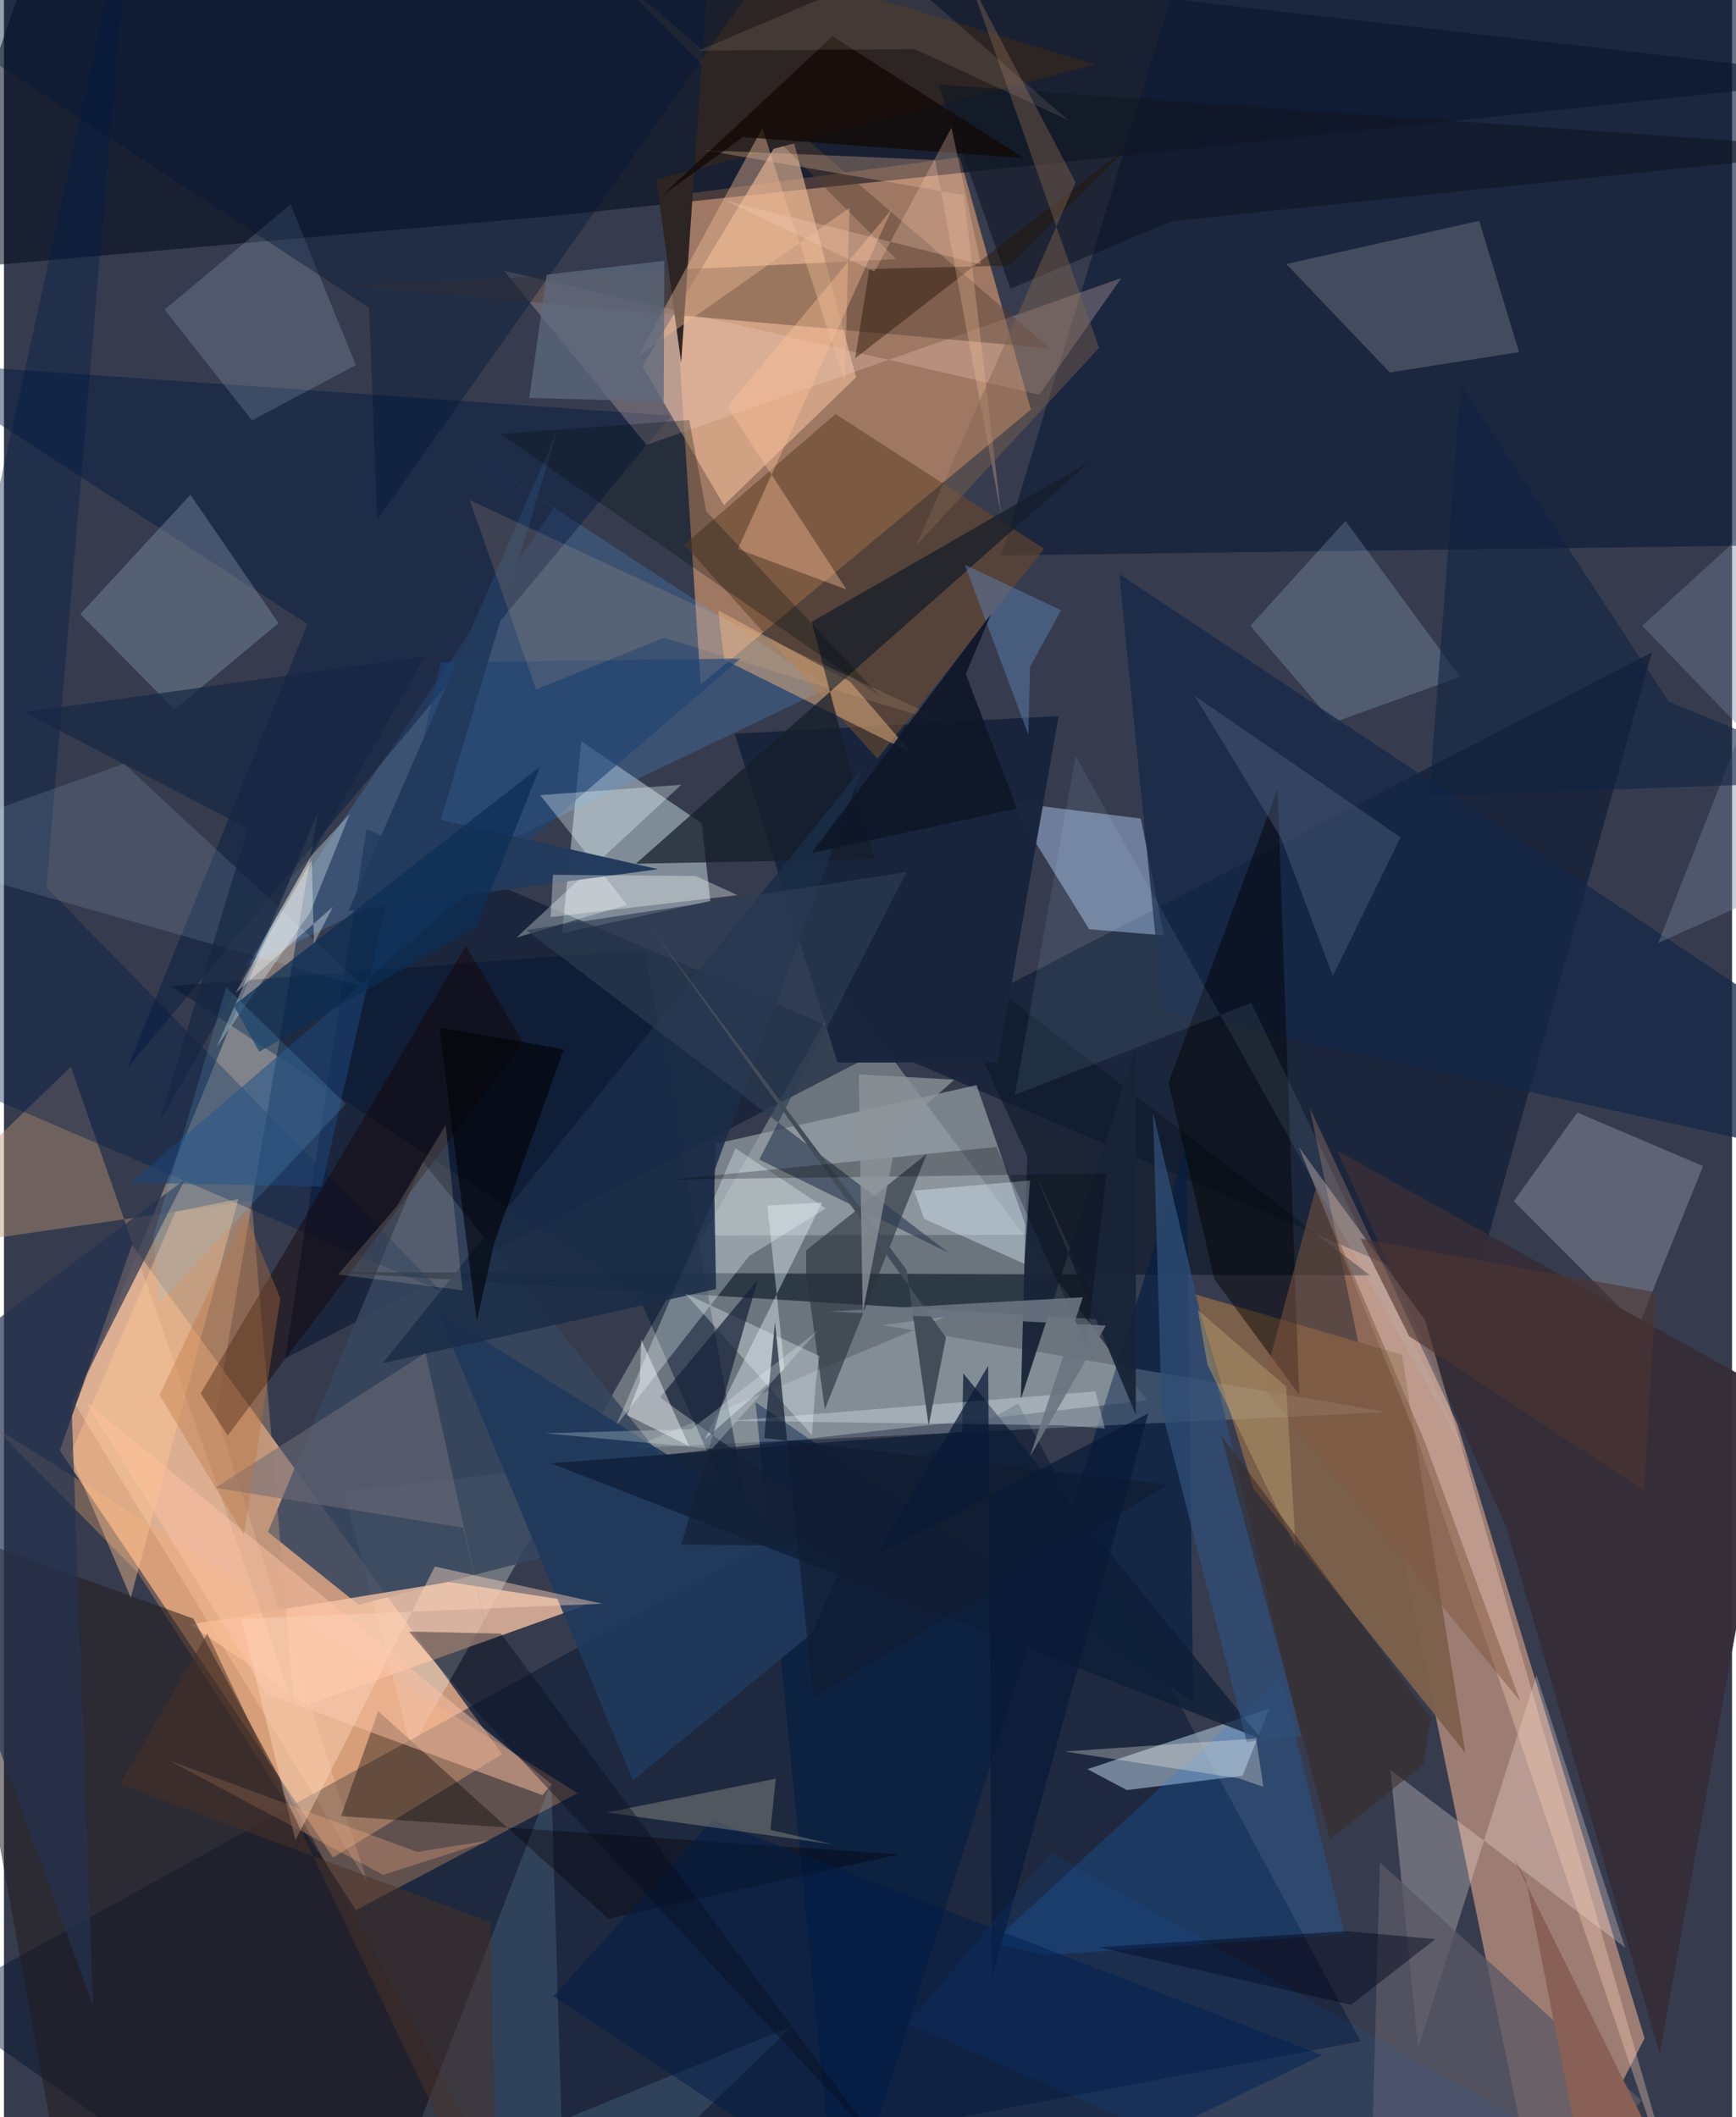 <svg xmlns="http://www.w3.org/2000/svg" width="228" height="278" viewBox="0 0 836 1024"><path fill="#363c4e" d="M0 0h836v1024H0z"/><path fill="#fdbc90" fill-opacity=".725" d="M240.99 848.44L61.991 602.014 27.05 701.602l132.165 196.775z"/><path fill="#e8a371" fill-opacity=".592" d="M321.85 94.891l15.175 236.239L496.79 198.085l-34.41-122.05z"/><path fill="#ecae8f" fill-opacity=".569" d="M703.109 688.741l-71.396-152.836 113.058 545.912 48.912-95.989z"/><path fill="#f3fcf4" fill-opacity=".29" d="M405.454 479.23l-208.4 366.364-32.611-124.328 388.52-43.954z"/><path fill="#00081b" fill-opacity=".541" d="M27.467-62l-66.506 193.184 304.515-26.7L898 37.702z"/><path fill="#fcd3b5" fill-opacity=".384" d="M176.023 910.906l-73.4-226.988 49.45-291.843L34.624 679.64z"/><path fill="#001130" fill-opacity=".435" d="M-33.24 968.79l523.863-289.913L656.275 987.34 134.621 1086z"/><path fill="#e2f3fb" fill-opacity=".431" d="M341.722 435.811l-4.168-37.623-58.258-39.716-9.317 92.926z"/><path fill="#00102b" fill-opacity=".506" d="M797.235 315.5L136.098 656.986l39.29-256.01 534.137 227.86z"/><path fill="#f0bd99" fill-opacity=".604" d="M379.719 59.683l-70.83 117.462 39.35 67.186 63.977-61.815z"/><path fill="#0a1a37" fill-opacity=".612" d="M482.42 268.608L582.917-62l266.035 26.28L898 263.241z"/><path fill="#37465e" fill-opacity=".875" d="M340.79 732.678L171.45 776.1l-43.73-35.13 74.833-179.208z"/><path fill="#f8c5a7" fill-opacity=".765" d="M215.247 765.17l68.09 10.551-136.211 48.773-57.119-38.764z"/><path fill="#7c604b" fill-opacity=".965" d="M676.324 655.26l30.703 192.634L604.35 719.85l-28.483-93.965z"/><path fill="#0f1a2a" fill-opacity=".659" d="M445.45 451.64l215.43 165.215-503.419-1.605 374.137 22.987z"/><path fill="#c2daec" fill-opacity=".51" d="M524.164 855.654l19.046 10.144 55.976-6.95 12.943-32.378z"/><path fill="#b8d4fd" fill-opacity=".435" d="M487.063 388.072l37.944 61.383 36.161 2.967-11.19-56.508z"/><path fill="#18243c" fill-opacity=".973" d="M480.735 513.88l29.494-167.594-156.722 8.597 49.717 159.023z"/><path fill="#56a5fb" fill-opacity=".208" d="M116.008 467.847l149.91-222.156-88.498-58.297 221.624 145.13z"/><path fill="#9fa8ad" fill-opacity=".635" d="M470.504 524.838l-126.091 28.326-1.435 44.403 152.833-.313z"/><path fill="#f8ae70" fill-opacity=".306" d="M64.77 760.685l-69.94-70.843 282.673 177.446-107.242 56.55z"/><path fill="#ffefea" fill-opacity=".275" d="M784.256 941.948l-113.504-85.903 13.384 134.574 57.256-180.372z"/><path fill="#241c1d" fill-opacity=".533" d="M33.221 1086h222.717L91.626 782.883l-121.72-44.136z"/><path fill="#67482d" fill-opacity=".62" d="M402.285 200.252l100.886 65.132-80.6 101.6-93.422-103.579z"/><path fill="#071f41" fill-opacity=".706" d="M363.593 678.23l211.76 144.891-3.302-269.291L403.848 1086z"/><path fill="#828895" fill-opacity=".522" d="M821.966 563.965l-31.233 77.488-60.288-60.46 30.665-42.905z"/><path fill="#03193e" fill-opacity=".435" d="M-48.666 174.93l371.443 26.118L59.531 516.889l87.292-215.027z"/><path fill="#f8d3c8" fill-opacity=".259" d="M540.543 134.505L310.829 215.18l-68.925-84.217L500.9 190.918z"/><path fill="#676a7c" fill-opacity=".537" d="M713.684 106.817l-93.344 20.882 50.088 52.461 62.537-9.854z"/><path fill="#a7b8d1" fill-opacity=".29" d="M132.84 301.398l-50.3 41.789-45.562-46.18 53.209-57.722z"/><path fill="#563e30" fill-opacity=".439" d="M431.715 125.364L165.179 138.1l340.828 30.4-218.74-187.944z"/><path fill="#e3f9fd" fill-opacity=".196" d="M455.6 636.85l-30.576 4.049 244.042 42.071-365.435 17.436z"/><path fill="#001530" fill-opacity=".447" d="M306.3 625.366l58.064 131.358-54.328-297.53-229.175 17.724z"/><path fill="#b79073" fill-opacity=".443" d="M32.36 515.95L-62 607.148l181.818-26.36 20.548 244.463z"/><path fill="#e6b382" fill-opacity=".51" d="M348.407 319.068l-2.863-23.862 63.694 34.39 29.737 34.522z"/><path fill="#5a5765" fill-opacity=".769" d="M792.146 1015.914L665.62 900.764 660.597 1086h75.726z"/><path fill="#352d37" fill-opacity=".965" d="M726.73 738.344l74.298 254.889 57.198-318.124-213.199-118.524z"/><path fill="#bcd8f5" fill-opacity=".204" d="M602.98 302.688l46.024-50.748 55.37 75.428-61.359 22.18z"/><path fill="#ffd6bd" fill-opacity=".333" d="M626.444 554.826l57.042 140.477L816.333 1086 687.506 638.508z"/><path fill="#f4ffff" fill-opacity=".306" d="M360.543 607.454l37.034-22.987-43.717-29.056-57.877 134.404z"/><path fill="#001c47" fill-opacity=".384" d="M-62 507.086L61.593-55.462 20.55 429.208l190.754 195.1z"/><path fill="#152848" fill-opacity=".765" d="M560.642 488.788L898 563.558v-47.525L539.557 277.667z"/><path fill="#1382fe" fill-opacity=".18" d="M504.55 945.63l144.072-9.966-30.86-124.757L478.02 939.59z"/><path fill="#000100" fill-opacity=".451" d="M585.563 618.678l40.994 55.85-10.394-292.79-52.794 141.858z"/><path fill="#cfe1fc" fill-opacity=".169" d="M138.62 98.838l-60.901 50.901 42.252 53.58 50.263-26.71z"/><path fill="#151d29" fill-opacity=".733" d="M525.24 223.37L305.7 417.75l115.236-2.241-30.198-114.72z"/><path fill="#29313b" fill-opacity=".616" d="M388.105 604.759l58.318-46.696-49.306 123.615-9.038-65.941z"/><path fill="#9ccdf0" fill-opacity=".153" d="M264.768 861.832l-75.98 196.95 192.65-78.89L271.529 1086z"/><path fill="#040101" fill-opacity=".357" d="M292.405 928.03L181.042 827.656l-17.96 50.75 269.933 18.502z"/><path fill="#1f395c" fill-opacity=".882" d="M209.932 634.361l195.703 121.993-14.596 33.555-86.795 71.21z"/><path fill="#ffc3a5" fill-opacity=".478" d="M39.647 677.859l225.373 185.14-4.498 5.24-133.765-49.08z"/><path fill="#2d2624" fill-opacity=".996" d="M315.614 86.823L527.96 31.199 341.4-25.153l-13.805 200.628z"/><path fill="#140200" fill-opacity=".431" d="M108.24 694.3l-13.082-20.348 128.32-216.413 27.584 46.643z"/><path fill="#d5f4ff" fill-opacity=".125" d="M-3.354 427.053L-62 412.156l120.054-42.779 116.692 108.257z"/><path fill="#0e1522" fill-opacity=".576" d="M898 72.43l-333.038 34.533-78.066 32.662L452.1 40.913z"/><path fill="#001c48" fill-opacity=".502" d="M265.767 965.51L447.329 1086l190.357-91.969-294.77-113.665z"/><path fill="#1a2d47" fill-opacity=".859" d="M343.474 566.892l71.795-195.476-232.082 287.913 161.3-35.86z"/><path fill="#f0be99" fill-opacity=".408" d="M366.852 62L306.86 172.305l102.206-71.782-2.322 84.341z"/><path fill="#f2ffff" fill-opacity=".314" d="M394.458 655.829l-1.678 12.575-1.908 25.761-61.347-68.547z"/><path fill="#0e1e37" fill-opacity=".757" d="M464.08 664.217l-.515 28.394-198.974 15.108 343.89 133.48z"/><path fill="#1e4373" fill-opacity=".62" d="M211.219 320.416l-57.478 253.45-92.574-1.778 295.189-253.583z"/><path fill="#e9fdff" fill-opacity=".325" d="M138.676 424.672l28.6-30.957-19.105 47.507-45.36 65.306z"/><path fill="#c1c2a6" fill-opacity=".306" d="M370.8 885.071l30.316 7.003-109.355-15.446 81.657-16.351z"/><path fill="#ecfbfd" fill-opacity=".329" d="M301.443 437.637l-53.502 15.84 79.763-73.919-68.278 5.006z"/><path fill="#2e4e76" fill-opacity=".765" d="M601.244 842.538l26.17-2.896-71.558-301.593 4.24 144.108z"/><path fill="#070b1a" fill-opacity=".392" d="M240.495 790.137l183.259 247.608-194.99-209.777-32.779-38.842z"/><path fill="#011837" fill-opacity=".404" d="M176.652 148.838L-62-7.454 401.534-62l-221.02 313.535z"/><path fill="#75849c" fill-opacity=".392" d="M898 412.178l-97.686 43.916L898 206.368l-105.457 96.31z"/><path fill="#2e3d54" fill-opacity=".659" d="M436.646 421.851l-71.236 138.99 91.658 45.124-204.41-156.163z"/><path fill="#ffc09b" fill-opacity=".384" d="M407.578 285.11l-57.733-88.436 79.653-95.412-74.45 164.267z"/><path fill="#5c6d88" fill-opacity=".361" d="M617.705 405.07l-41.748-68.586 99.65 68.496-32.725 67.05z"/><path fill="#6e6c77" fill-opacity=".545" d="M222.181 738.891l-119.968-19.286L203.936 654.4l31.056 140.71z"/><path fill="#182337" fill-opacity=".941" d="M547.531 684.182l-52.49-125.758-3.091 118.255 55.819-170.644z"/><path fill="#fbeacf" fill-opacity=".165" d="M221.835 624.096l-60.254-7.662 28.433-32.98 23.7-39.454z"/><path fill="#fed5bc" fill-opacity=".443" d="M114.763 782.969l26.21 107.191 67.478-132.484 80.909 17.973z"/><path fill="#233b5c" fill-opacity=".996" d="M267.613 208.678l-100.949 231.9 149.747-20.188-105.189-23.816z"/><path fill="#fec592" fill-opacity=".42" d="M83.047 586.017L32.025 703.499l29.305 69.22 52.072-192.77z"/><path fill="#ecf8fc" fill-opacity=".392" d="M339.106 696.109l38.52-33.973-8.313-79.027 26.517-1.564z"/><path fill="#fffffc" fill-opacity=".333" d="M265.585 423.095l69.126.63 20.123 9.228-90.364 10.59z"/><path fill="#80563f" fill-opacity=".51" d="M733.55 822.87L608.8 670.82l26.022-96.594 52.298 122.558z"/><path fill="#23324f" fill-opacity=".686" d="M-62 682.106L43.11 970.067l-10.433-290.94 54.837-108.633z"/><path fill="#def1ff" fill-opacity=".388" d="M445.188 589.525l-4.92-13.649 56.128-4.91-2.768 40.284z"/><path fill="#251305" fill-opacity=".439" d="M545.4 69.61l-59.191 58.857-67.543 1.624-6.917 43.234z"/><path fill="#ecfaff" fill-opacity=".302" d="M532.61 690.904l-20.594-1.51-160.161-2.186 176.126-14.24z"/><path fill="#5f84b7" fill-opacity=".459" d="M495.595 355.397l.788-32.863 15.037-27.396-46.588-21.99z"/><path fill="#f5c39b" fill-opacity=".298" d="M482.413 249.271l-31.95-171.92-111.652-4.717 125.604 21.695z"/><path fill="#896055" d="M760.621 1032.894l62.405 52.976-92.707-187.037 5.932 10.124z"/><path fill="#142036" fill-opacity=".694" d="M418.29 748.199L317.374 675.88l47.232-56.737-36.867 127.858z"/><path fill="#162743" fill-opacity=".694" d="M117.982 400.712L74.998 543.2l128.739-225.82L9.896 344.475z"/><path fill="#102342" fill-opacity=".584" d="M898 377.56l-92.692-38.271L704.817 185.96 689.47 385.07z"/><path fill="#101c32" fill-opacity=".694" d="M367.798 695.536l5.194-56.04 18.57 181.521 171.776-102.995z"/><path fill="#110803" fill-opacity=".722" d="M318.434 94.494l39.098-28.159 135.862 10.169-92.592-58.937z"/><path fill="#030c0c" fill-opacity=".278" d="M240.078 209.825L424.2 337.158l-84.453-89.827-8.233-44.166z"/><path fill="#fec597" fill-opacity=".137" d="M257.412 333.474L225.344 241.9l237.353 110.323-143.374-43.746z"/><path fill="#fafcff" fill-opacity=".439" d="M301.446 684.456l30.059 15-23.222-51.599-.689 20.534z"/><path fill="#434d59" d="M455.74 646.863L310.345 445.13l126.306 169.052 10.696 75.332z"/><path fill="#091a36" fill-opacity=".722" d="M422.472 751.544l131.212-68.007-75.662 273.192-1.879-296.176z"/><path fill="#0f1728" fill-opacity=".929" d="M390.697 412.57l86.82-115.561-12.218 28.927 24.72 65.133z"/><path fill="#fbf9f0" fill-opacity=".298" d="M605.774 840.866l-92.636 6.27 84.137 12.98 11.983 4.123z"/><path fill="#7f634e" fill-opacity=".435" d="M441.372 263.79l77.074-175.568-50.91-96.898 62.236 176.95z"/><path fill="#000207" fill-opacity=".255" d="M480.128 554.737l43.552 96.082 9.707-83.177-209.407 2.824z"/><path fill="#8f959a" fill-opacity=".761" d="M413.538 519.654l46.25 2.54-27.14 24.105-17.211 88.62z"/><path fill="#5d687c" fill-opacity=".776" d="M254.137 192.475l65.015 1.73.322-68.07-56.913 6.72z"/><path fill="#0b2e55" fill-opacity=".714" d="M259.397 370.746l-30.871 77.573-105.004 60.388-12.39-22.413z"/><path fill="#bde8ff" fill-opacity=".086" d="M518.451 365.723l192.085 343.496-107.078-224.133-114.397 44.465z"/><path fill="#7bd1ff" fill-opacity=".149" d="M72.385 597.954l35.074-120.464 57.938 56.5-90.645 96.52z"/><path fill="#ab9267" fill-opacity=".561" d="M620.314 670.689l4.57 77.375-42.688-88.079-4.6-26.426z"/><path fill="#fcb388" fill-opacity=".294" d="M235.768 890.017l-35.844 5.728L79.856 851.46l103.614 55.334z"/><path fill="#382924" fill-opacity=".537" d="M690.26 830.735L588.902 694.248l52.552 195.427 45.248-36.213z"/><path fill="#000308" fill-opacity=".604" d="M228.755 639.023l8.434-37.908 33.652-93.617-60.22-10.509z"/><path fill="#bd723c" fill-opacity=".353" d="M133.726 627.997l-16.833-40.684-41.663 87.435 40.877 67.573z"/><path fill="#eefdfd" fill-opacity=".243" d="M261.836 693.232l70.773-1.99 61.335-47.838-51.39 57.312z"/><path fill="#4a3126" fill-opacity=".494" d="M235.216 929.626L239.132 1086 98.349 790.09l-42.254 72.85z"/><path fill="#dab9ae" fill-opacity=".137" d="M440.612 23.777l-104.62.729 94.41-40.057 84.372 73.63z"/><path fill="#00041b" fill-opacity=".439" d="M692.466 937.893l-40.797 31.744-122.108-27.827 120.037-7.793z"/><path fill="#0077f9" fill-opacity=".075" d="M681.303 1086h159.71l-334.74-189.85-68.657 82.657z"/><path fill="#6a7380" fill-opacity=".898" d="M533.101 641.126l-134.168-6.82 123.005-6.87-25.614 77.075z"/><path fill="#fdceb7" fill-opacity=".278" d="M472.638 127.887L349.084 97.003l72.04 34.364 37.236-69.58z"/><path fill="#fffffe" fill-opacity=".337" d="M149.98 456.365l9.195-17.843-47.103 41.694 36.821-64.244z"/><path fill="#4d3531" fill-opacity=".6" d="M799.151 624.984L656.27 599.101l23.476 47.117 113.741 74.838z"/></svg>